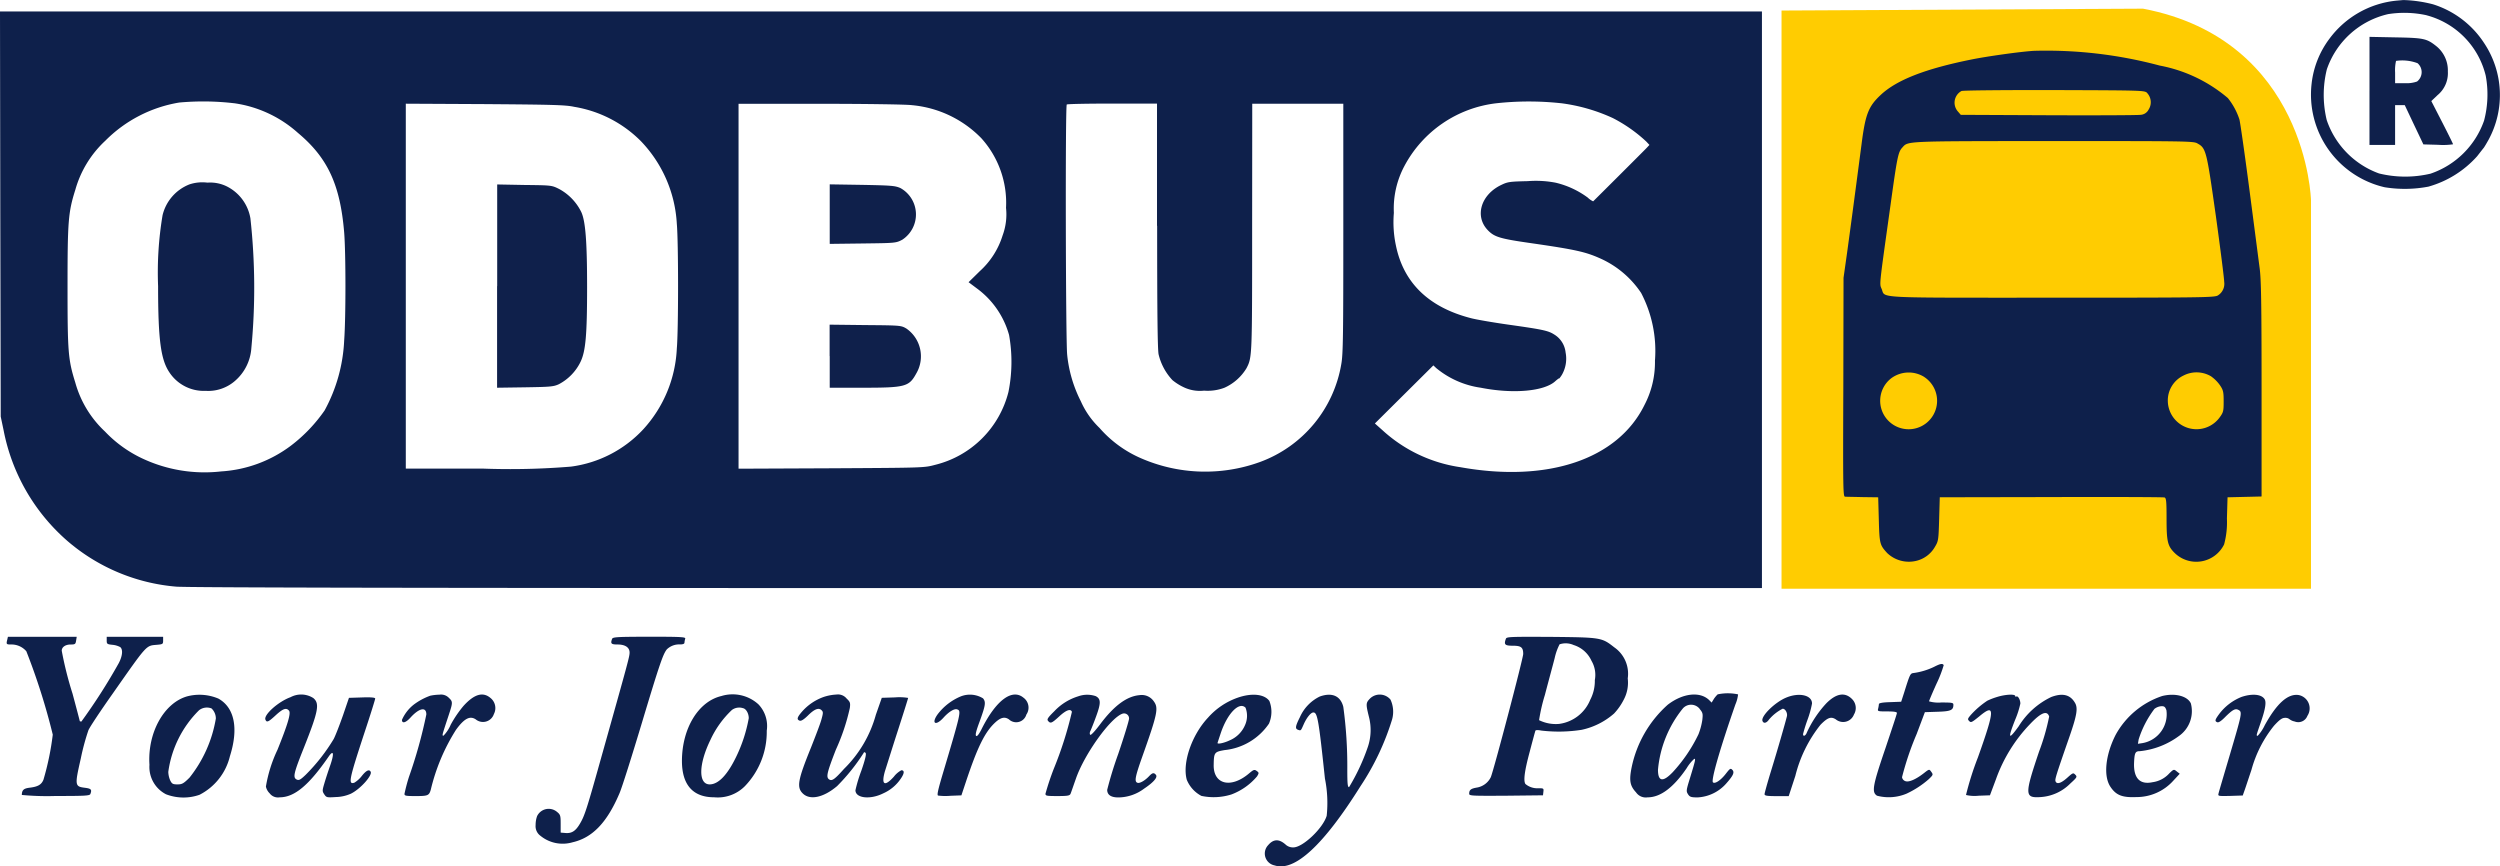 <svg xmlns="http://www.w3.org/2000/svg" width="188.078" height="65.174" viewBox="0 0 188.078 65.174"><defs><style>.a{fill:#0f204b;}.b{fill:#0e204b;}.c{fill:#ffcc01;}</style></defs><g transform="translate(-117.3 -226.274)"><path class="a" d="M2344.044,226.323a7.142,7.142,0,0,0-5.035,2.858,6.885,6.885,0,0,0-1.347,3.39,7.154,7.154,0,0,0,5.5,7.791,9.48,9.48,0,0,0,3.288-.047,7.715,7.715,0,0,0,3.665-2.286c.219-.282.438-.564.486-.619s.219-.345.376-.626a7.043,7.043,0,0,0-.329-7.258,7.129,7.129,0,0,0-3.852-2.928,9.965,9.965,0,0,0-2.224-.321C2344.467,226.284,2344.224,226.308,2344.044,226.323Zm2.263,1.1a6.211,6.211,0,0,1,4.455,4.549,7.712,7.712,0,0,1-.125,3.375,6.465,6.465,0,0,1-4.032,3.993,8.272,8.272,0,0,1-3.868-.016,6.483,6.483,0,0,1-3.938-4.017,8.044,8.044,0,0,1,.008-3.813,6.382,6.382,0,0,1,4.612-4.158A7.822,7.822,0,0,1,2346.307,227.42Z" transform="translate(-2046.457 0)"/><path class="a" d="M2393.808,265.764v4.064h1.927v-2.991h.728l.7,1.48.7,1.472,1.112.031a5.083,5.083,0,0,0,1.12-.039c0-.039-.368-.783-.814-1.652l-.822-1.6.47-.446a2.141,2.141,0,0,0,.775-1.777,2.341,2.341,0,0,0-.853-1.895c-.736-.587-.948-.634-3.085-.673l-1.957-.039v4.064Zm3.618-2.083a.892.892,0,0,1-.039,1.378,2.317,2.317,0,0,1-.9.125h-.751v-.8a3.19,3.19,0,0,1,.07-.877A3.258,3.258,0,0,1,2397.426,263.681Z" transform="translate(-2098.249 -32.652)"/><path class="b" d="M117.323,252.529l.031,15.245.219,1.041a14.714,14.714,0,0,0,4.823,8.339,14.38,14.38,0,0,0,8.135,3.414c.689.078,19.426.11,60.158.11h59.164V237.3H117.3Zm17.563-8.331a9.087,9.087,0,0,1,4.831,2.239c2.239,1.871,3.179,3.9,3.477,7.509.125,1.6.125,6.389,0,8.081a12.126,12.126,0,0,1-1.472,5.285,11.678,11.678,0,0,1-2.529,2.647,9.718,9.718,0,0,1-5.254,1.942,11.006,11.006,0,0,1-5.959-.987,9.322,9.322,0,0,1-2.78-2.012,7.927,7.927,0,0,1-2.232-3.672c-.54-1.738-.587-2.271-.587-7.219s.055-5.614.587-7.3a7.975,7.975,0,0,1,2.247-3.68,10.182,10.182,0,0,1,5.567-2.881A19.993,19.993,0,0,1,134.886,244.2Zm99.833,0a13.332,13.332,0,0,1,3.915,1.12,11.086,11.086,0,0,1,2.521,1.77l.235.251-.235.251c-.2.211-3.884,3.884-4,3.993a1.461,1.461,0,0,1-.407-.282,6.634,6.634,0,0,0-2.412-1.12,7.876,7.876,0,0,0-2.106-.117c-1.323.031-1.5.047-1.981.282-1.535.728-2.028,2.349-1.026,3.4.5.525.924.65,3.336.994,3.343.485,4.079.65,5.277,1.206a7.26,7.26,0,0,1,2.928,2.529,9.415,9.415,0,0,1,1.041,5.09,6.941,6.941,0,0,1-.791,3.343c-2.012,4.087-7.274,5.857-13.851,4.675a11.026,11.026,0,0,1-5.857-2.78l-.572-.509,2.2-2.185,2.2-2.185.211.2a6.728,6.728,0,0,0,3.351,1.48c2.443.485,4.792.274,5.622-.5.149-.133.274-.219.274-.2,0,.039.086-.078.2-.251a2.434,2.434,0,0,0,.29-1.7,1.8,1.8,0,0,0-.861-1.355c-.454-.29-.877-.376-3.422-.736-1.159-.164-2.435-.384-2.819-.485-3.179-.814-5.082-2.647-5.661-5.458a8.387,8.387,0,0,1-.157-2.466,6.8,6.8,0,0,1,.791-3.524,9.014,9.014,0,0,1,6.89-4.721A22.536,22.536,0,0,1,234.72,244.2Zm-74.229.274a9.17,9.17,0,0,1,5.011,2.568,9.741,9.741,0,0,1,2.717,6.233c.125,1.362.125,8,0,9.38a9.646,9.646,0,0,1-2.513,6.068,9.02,9.02,0,0,1-5.45,2.819,55.662,55.662,0,0,1-6.64.149h-5.786V244.237l5.974.031C158.878,244.308,159.872,244.331,160.491,244.472Zm25.409-.125a8.328,8.328,0,0,1,5.23,2.49,7.25,7.25,0,0,1,1.856,5.238,4.548,4.548,0,0,1-.258,2.075,6.016,6.016,0,0,1-1.707,2.678l-.853.838.658.493a6.5,6.5,0,0,1,2.388,3.477,11.482,11.482,0,0,1-.047,4.291,7.546,7.546,0,0,1-5.52,5.481c-.822.219-.822.219-7.8.258l-6.984.031V244.245h6.162C182.415,244.245,185.508,244.292,185.9,244.347Zm18.455,9.075c0,6.335.031,9.326.11,9.678a4.27,4.27,0,0,0,1.041,1.934,4.017,4.017,0,0,0,.877.548,2.82,2.82,0,0,0,1.5.243,3.554,3.554,0,0,0,1.535-.219,3.71,3.71,0,0,0,1.66-1.472c.423-.822.423-.83.423-10.6l.008-9.294h6.851V253.6c0,7.979-.016,9.474-.149,10.21a9.526,9.526,0,0,1-6.123,7.384,12.081,12.081,0,0,1-9.052-.329,8.733,8.733,0,0,1-3.015-2.232,6.344,6.344,0,0,1-1.409-2.012,9.865,9.865,0,0,1-1.026-3.5c-.11-.963-.149-18.714-.031-18.823.031-.039,1.574-.07,3.43-.07h3.359v9.192Z" transform="translate(0 -10.162)"/><path class="a" d="M271.565,401.748a3.328,3.328,0,0,0-2.028,2.318,26.01,26.01,0,0,0-.337,5.34c0,3.993.2,5.489.822,6.444a3.1,3.1,0,0,0,2.756,1.433,3.064,3.064,0,0,0,2.192-.736,3.573,3.573,0,0,0,1.245-2.474,47.824,47.824,0,0,0-.07-9.764,3.3,3.3,0,0,0-1.762-2.4,2.831,2.831,0,0,0-1.472-.29A3.077,3.077,0,0,0,271.565,401.748Z" transform="translate(-140.006 -161.605)"/><path class="a" d="M594.9,411.15v7.642l2.106-.031c1.895-.031,2.138-.047,2.545-.235a3.745,3.745,0,0,0,1.636-1.7c.376-.8.485-2.012.485-5.591,0-3.4-.117-4.972-.438-5.661a3.937,3.937,0,0,0-1.66-1.73c-.564-.282-.564-.282-2.607-.305l-2.059-.039v7.65Z" transform="translate(-440.204 -163.349)"/><path class="a" d="M914.5,405.647v2.232l2.49-.031c2.443-.031,2.49-.031,2.968-.282a2.271,2.271,0,0,0-.133-3.884c-.407-.18-.666-.2-2.881-.243L914.5,403.4Z" transform="translate(-734.779 -163.257)"/><path class="a" d="M914.408,540.565v2.38h2.49c3.195,0,3.477-.078,4.017-1.065a2.545,2.545,0,0,0-.744-3.39c-.4-.235-.454-.235-3.085-.258L914.4,538.2v2.365Z" transform="translate(-734.687 -287.502)"/><path class="b" d="M123.766,838.311c-.086.345-.078.368.282.368a1.467,1.467,0,0,1,1.151.509,48.893,48.893,0,0,1,1.989,6.272,20.712,20.712,0,0,1-.7,3.39c-.149.368-.407.525-1.018.6-.47.055-.6.172-.611.548a20.123,20.123,0,0,0,2.553.078c2.232,0,2.56-.016,2.607-.157.125-.329.055-.4-.423-.462-.752-.094-.76-.18-.3-2.2a17.418,17.418,0,0,1,.572-2.122c.094-.235.908-1.456,1.809-2.733,2.647-3.774,2.513-3.625,3.343-3.7.446-.039.47-.055.47-.321V838.1h-4.244v.282c0,.251.031.282.438.321a1.547,1.547,0,0,1,.579.172c.219.18.172.666-.11,1.206a43.643,43.643,0,0,1-2.811,4.393c-.07,0-.125-.016-.125-.039s-.243-.947-.54-2.051a26.9,26.9,0,0,1-.814-3.234c0-.282.282-.47.673-.47.329,0,.368-.031.407-.29l.047-.29h-5.176Z" transform="translate(-5.918 -563.919)"/><path class="b" d="M637.655,838.164c-.133.36-.07.423.415.423.587,0,.916.235.9.634-.008.29-.117.7-2.036,7.525-1.167,4.173-1.331,4.706-1.7,5.324-.321.548-.611.736-1.081.7l-.368-.031v-.658c0-.611-.016-.689-.274-.9a.968.968,0,0,0-1.5.321,1.982,1.982,0,0,0-.11.666.893.893,0,0,0,.368.814,2.642,2.642,0,0,0,2.412.485c1.5-.344,2.592-1.488,3.524-3.672.2-.454.955-2.866,1.707-5.364,1.315-4.377,1.574-5.121,1.864-5.481a1.334,1.334,0,0,1,.994-.368c.219,0,.329-.047.329-.133a1.342,1.342,0,0,1,.055-.29c.055-.133-.219-.157-2.693-.157C638.047,838.008,637.71,838.023,637.655,838.164Z" transform="translate(-474.306 -563.827)"/><path class="b" d="M1531.664,838.265c-.164.446-.086.532.525.532s.775.117.775.619c0,.321-2.185,8.637-2.435,9.263a1.423,1.423,0,0,1-1.065.791c-.438.078-.564.172-.564.462,0,.157.172.164,2.78.149l2.772-.031.031-.274c.031-.243.008-.258-.36-.258a1.393,1.393,0,0,1-.994-.321c-.164-.25-.055-1.018.321-2.412.211-.814.407-1.519.423-1.574.016-.078.164-.086.454-.031a11.214,11.214,0,0,0,3.022-.055,5.413,5.413,0,0,0,2.451-1.229,4.481,4.481,0,0,0,.728-1.041,2.717,2.717,0,0,0,.3-1.6,2.42,2.42,0,0,0-1.018-2.341c-.94-.736-.979-.744-4.745-.783C1532.04,838.117,1531.727,838.124,1531.664,838.265Zm5.09.478a2.184,2.184,0,0,1,1.347,1.19,2.09,2.09,0,0,1,.251,1.449,3.063,3.063,0,0,1-.345,1.48,2.938,2.938,0,0,1-2.349,1.817,2.841,2.841,0,0,1-1.5-.282,13.075,13.075,0,0,1,.438-1.9c.258-.994.6-2.239.736-2.772a4.247,4.247,0,0,1,.368-1.034A1.456,1.456,0,0,1,1536.754,838.743Z" transform="translate(-1301.071 -563.944)"/><path class="b" d="M1922.279,864.445a5.151,5.151,0,0,1-1.535.462c-.251.031-.274.071-.7,1.433l-.235.728-.838.031c-.579.016-.838.071-.838.149a2.365,2.365,0,0,1-.055.329c-.055.211-.039.219.674.219.525,0,.736.039.736.117s-.4,1.268-.869,2.67c-.963,2.819-1.041,3.289-.626,3.555a3.456,3.456,0,0,0,2.224-.157,7.056,7.056,0,0,0,1.668-1.088c.344-.337.344-.337.164-.587-.125-.172-.149-.164-.5.11-.634.5-1.182.736-1.441.619a.375.375,0,0,1-.235-.29,21.982,21.982,0,0,1,1.1-3.249l.619-1.644.955-.031c.994-.031,1.19-.117,1.19-.525,0-.156-.094-.172-.916-.172a2.549,2.549,0,0,1-.916-.086c0-.039.258-.658.579-1.362a8.972,8.972,0,0,0,.525-1.362C1922.921,864.171,1922.757,864.2,1922.279,864.445Z" transform="translate(-1659.481 -588.001)"/><path class="b" d="M1690.2,892.513a2.115,2.115,0,0,0-.282.337l-.172.282-.2-.2c-.7-.658-1.981-.5-3.1.36a8.655,8.655,0,0,0-2.717,4.706c-.2.987-.133,1.394.329,1.887a.885.885,0,0,0,.869.376c.963,0,1.942-.728,2.944-2.2a2.972,2.972,0,0,1,.572-.7c.11,0,.078.125-.321,1.433-.29.94-.3,1-.156,1.229.133.211.235.243.728.243a3.084,3.084,0,0,0,2.145-1.041c.54-.611.65-.853.454-1.041-.125-.125-.172-.094-.47.29-.384.5-.83.8-.979.658-.157-.156.54-2.568,1.691-5.865a2.591,2.591,0,0,0,.2-.752A3.7,3.7,0,0,0,1690.2,892.513Zm-1.355,1.1c.235.282.251.36.2.822a4.948,4.948,0,0,1-.29,1.081,11.557,11.557,0,0,1-1.934,2.85c-.744.775-1.112.713-1.112-.18a8.517,8.517,0,0,1,1.871-4.612A.824.824,0,0,1,1688.849,893.609Z" transform="translate(-1443.677 -614.002)"/><path class="b" d="M263.587,893.965c-1.746.493-3,2.741-2.842,5.152a2.307,2.307,0,0,0,1.245,2.216,3.652,3.652,0,0,0,2.521.039,4.416,4.416,0,0,0,2.286-2.9c.666-2.1.345-3.664-.869-4.338A3.656,3.656,0,0,0,263.587,893.965Zm1.824.908a1.044,1.044,0,0,1,.329.76,9.7,9.7,0,0,1-1.981,4.448c-.454.454-.572.509-.908.509s-.415-.039-.54-.29a1.722,1.722,0,0,1-.149-.65,8.044,8.044,0,0,1,2.31-4.635A.959.959,0,0,1,265.411,894.873Z" transform="translate(-132.201 -615.305)"/><path class="b" d="M374.066,893.872c-.916.329-2.028,1.323-1.895,1.683.094.243.211.2.783-.329.548-.5.791-.58.994-.337.157.18-.094,1.026-.869,2.944a10.348,10.348,0,0,0-.869,2.764.988.988,0,0,0,.282.509.779.779,0,0,0,.752.3c1.112,0,2.2-.908,3.688-3.069.376-.54.423-.219.117.665-.157.446-.36,1.065-.446,1.37-.157.525-.157.58,0,.814s.2.243.853.2a2.942,2.942,0,0,0,1.143-.251c.713-.345,1.652-1.4,1.488-1.66-.117-.2-.337-.086-.673.337a2.118,2.118,0,0,1-.548.493c-.485.157-.407-.211.783-3.837.438-1.315.783-2.435.783-2.49,0-.078-.29-.11-.987-.086l-.987.031-.446,1.308c-.251.713-.564,1.527-.7,1.785a13.977,13.977,0,0,1-2.1,2.686c-.423.407-.525.446-.7.36-.282-.157-.211-.47.564-2.412,1.088-2.741,1.19-3.3.7-3.711A1.691,1.691,0,0,0,374.066,893.872Z" transform="translate(-234.905 -615.149)"/><path class="b" d="M505.63,893.608a4.7,4.7,0,0,0-1.237.666,2.97,2.97,0,0,0-.893,1.151c0,.3.29.219.634-.164.666-.736,1.2-.838,1.2-.243a35.619,35.619,0,0,1-1.308,4.7,12.98,12.98,0,0,0-.337,1.276c0,.149.117.164.861.164.9,0,.994-.039,1.12-.485a14.813,14.813,0,0,1,1.895-4.5c.626-.861,1.049-1.073,1.488-.783a.862.862,0,0,0,1.362-.4.973.973,0,0,0-.258-1.214c-.572-.485-1.229-.282-2.028.6a8.463,8.463,0,0,0-.963,1.417,2.648,2.648,0,0,1-.54.822c-.125,0-.125.016.4-1.574.305-.924.305-.987,0-1.276a.815.815,0,0,0-.7-.235A3.643,3.643,0,0,0,505.63,893.608Z" transform="translate(-355.96 -614.995)"/><path class="b" d="M775.468,893.734c-1.73.407-2.96,2.427-2.968,4.878,0,1.809.83,2.74,2.427,2.74a2.873,2.873,0,0,0,2.31-.838,5.89,5.89,0,0,0,1.644-4.173,2.355,2.355,0,0,0-.626-1.981A2.881,2.881,0,0,0,775.468,893.734Zm1.636.916c.235.055.423.407.423.752a11.151,11.151,0,0,1-.924,2.858c-.673,1.409-1.362,2.122-2.02,2.122-.861-.008-.83-1.519.055-3.336a7.273,7.273,0,0,1,1.621-2.263A.923.923,0,0,1,777.1,894.65Z" transform="translate(-603.897 -615.097)"/><path class="b" d="M885.679,893.872a3.893,3.893,0,0,0-1.636,1.112c-.368.423-.407.587-.172.673.11.039.305-.078.611-.376.5-.5.822-.626,1.041-.407.125.125.125.2-.016.7-.086.321-.446,1.253-.783,2.106-.987,2.427-1.088,2.983-.626,3.445.54.54,1.566.321,2.592-.548a14.752,14.752,0,0,0,1.989-2.482c.031-.078.078-.086.149-.016s-.008.454-.321,1.355a11.041,11.041,0,0,0-.439,1.456c0,.6,1.112.728,2.091.235a3.1,3.1,0,0,0,1.355-1.159c.243-.368.243-.579.008-.579a1.771,1.771,0,0,0-.564.485c-.7.775-.963.619-.673-.407.11-.337.533-1.7.963-3.03s.783-2.451.783-2.49a3.983,3.983,0,0,0-.987-.039l-.994.031-.446,1.276a9.073,9.073,0,0,1-2.388,4.064c-.728.814-.924.955-1.151.783-.211-.18-.133-.509.532-2.224a15.654,15.654,0,0,0,1.049-3.132c.047-.384.031-.454-.243-.713a.832.832,0,0,0-.76-.3A3.625,3.625,0,0,0,885.679,893.872Z" transform="translate(-706.412 -615.166)"/><path class="b" d="M1017.13,893.663a4.222,4.222,0,0,0-1.762,1.362c-.493.7-.133.893.454.235.407-.446.822-.7,1.034-.611.3.117.282.219-1.143,5-.305,1.041-.4,1.449-.305,1.48a4.4,4.4,0,0,0,.94.016l.814-.031.321-.963c.893-2.686,1.449-3.813,2.239-4.534.407-.368.7-.438,1.018-.219a.794.794,0,0,0,1.308-.36.922.922,0,0,0-.211-1.268c-.853-.713-2.067.18-3.155,2.357-.211.415-.345.579-.415.509s.008-.384.25-1.034c.462-1.268.5-1.5.274-1.785A1.877,1.877,0,0,0,1017.13,893.663Z" transform="translate(-827.535 -615.004)"/><path class="b" d="M1124.258,893.891a4.132,4.132,0,0,0-1.793,1.12c-.493.485-.572.611-.47.728.18.219.274.18.838-.337.525-.485.861-.6.955-.345a28.025,28.025,0,0,1-1.37,4.3,19.567,19.567,0,0,0-.619,1.864c0,.157.094.172.908.172.775,0,.916-.031.979-.172.039-.086.212-.6.4-1.128.626-1.824,2.607-4.6,3.516-4.9a.374.374,0,0,1,.485.376c0,.133-.368,1.347-.822,2.678a28,28,0,0,0-.822,2.678c0,.376.282.572.838.572a3.271,3.271,0,0,0,1.934-.658c.736-.493,1.041-.861.893-1.041s-.258-.164-.5.086c-.321.345-.728.579-.893.509-.235-.086-.172-.438.344-1.9,1.182-3.32,1.253-3.719.893-4.22a1.1,1.1,0,0,0-1.088-.47c-.955.086-1.911.8-2.96,2.2-.407.54-.689.83-.736.783s-.055-.172.016-.3c.055-.117.258-.619.438-1.12.36-.987.344-1.284-.039-1.488A2,2,0,0,0,1124.258,893.891Z" transform="translate(-925.847 -615.231)"/><path class="b" d="M1260.376,893.988a5.329,5.329,0,0,0-2.232,1.5c-1.229,1.308-1.95,3.414-1.6,4.675a2.387,2.387,0,0,0,1.1,1.214,4.448,4.448,0,0,0,2.263-.11,4.677,4.677,0,0,0,1.926-1.362c.149-.251.149-.274-.031-.407-.165-.117-.219-.11-.564.18-1.355,1.159-2.694.854-2.67-.626.016-.94.047-.987.814-1.12a4.6,4.6,0,0,0,3.344-1.989,2.229,2.229,0,0,0,.031-1.707C1262.38,893.714,1261.433,893.62,1260.376,893.988Zm.587.752a1.7,1.7,0,0,1-.039,1.315,2.16,2.16,0,0,1-1.151,1.143c-.415.2-.916.305-.916.2,0-.016.11-.345.243-.744C1259.6,895.17,1260.485,894.262,1260.963,894.74Z" transform="translate(-1049.961 -615.227)"/><path class="b" d="M1336.658,893.724a3.135,3.135,0,0,0-1.488,1.543c-.345.689-.376.869-.157.955.235.086.219.086.438-.407s.532-.893.728-.893c.305,0,.4.532.869,4.972a9.278,9.278,0,0,1,.133,2.8c-.282.947-1.8,2.38-2.506,2.38a.821.821,0,0,1-.548-.18c-.509-.47-.94-.47-1.347.008a.911.911,0,0,0,.485,1.527c1.5.493,3.68-1.527,6.452-5.951a19.247,19.247,0,0,0,2.388-5.043,2.165,2.165,0,0,0-.125-1.48,1.052,1.052,0,0,0-1.527-.094c-.329.337-.337.407-.094,1.394a3.957,3.957,0,0,1-.086,2.271,15.5,15.5,0,0,1-1.409,3.015c-.11,0-.133-.258-.133-1.378a32.841,32.841,0,0,0-.3-4.659C1338.224,893.669,1337.574,893.395,1336.658,893.724Z" transform="translate(-1120.072 -615.049)"/><path class="b" d="M1812.334,893.865c-.854.36-1.9,1.4-1.77,1.746.078.219.305.172.485-.094a3.317,3.317,0,0,1,1.034-.822c.2,0,.376.321.321.564-.125.509-.7,2.513-1.19,4.1-.274.893-.493,1.683-.493,1.762,0,.117.172.149.908.149h.909l.5-1.527a10.026,10.026,0,0,1,1.895-3.845c.533-.54.791-.634,1.151-.4a.869.869,0,0,0,1.362-.368.949.949,0,0,0-.11-1.127c-.54-.579-1.206-.485-1.973.29a8.246,8.246,0,0,0-1.456,2.185c-.094.258-.29.345-.29.125a11,11,0,0,1,.337-1.081,7.408,7.408,0,0,0,.337-1.214C1814.3,893.669,1813.313,893.45,1812.334,893.865Z" transform="translate(-1560.671 -615.103)"/><path class="b" d="M2008.5,893.887a5.116,5.116,0,0,0-.736.282,6.461,6.461,0,0,0-1.253,1.081c-.235.274-.243.321-.11.454s.2.094.744-.345c1.214-1.018,1.2-.54-.094,3.085a22.225,22.225,0,0,0-.893,2.819,2.821,2.821,0,0,0,.947.055l.854-.031.454-1.214a11.594,11.594,0,0,1,2.553-4.134c.83-.877,1.292-1.065,1.448-.58a16.642,16.642,0,0,1-.76,2.639c-1.1,3.265-1.088,3.5.118,3.422a3.459,3.459,0,0,0,2.239-1.026c.5-.454.525-.5.368-.658s-.18-.149-.618.243c-.47.415-.775.5-.869.251-.055-.149.047-.47,1.073-3.422.54-1.566.626-2.1.384-2.49-.36-.611-.939-.744-1.785-.423a5.831,5.831,0,0,0-2.443,2.2c-.775,1.073-.838.955-.258-.509a6.739,6.739,0,0,0,.384-1.2c0-.282-.18-.6-.3-.532-.047.039-.086.008-.086-.039C2009.843,893.652,2009.091,893.7,2008.5,893.887Z" transform="translate(-1740.953 -615.181)"/><path class="b" d="M2145.159,893.895a6.238,6.238,0,0,0-3.508,2.936c-.759,1.5-.924,3.085-.384,3.891.415.626.877.822,1.942.775a3.716,3.716,0,0,0,2.772-1.214l.5-.54-.219-.172c-.219-.18-.235-.18-.572.149a2.065,2.065,0,0,1-1.253.658c-.939.2-1.417-.282-1.394-1.394.031-.814.086-.94.438-.94a5.974,5.974,0,0,0,2.921-1.128,2.283,2.283,0,0,0,.916-2.466C2147.061,893.895,2146.129,893.652,2145.159,893.895Zm.321,1.073a2.2,2.2,0,0,1-1.785,2.466l-.36.055.055-.329a7.591,7.591,0,0,1,1.19-2.3.983.983,0,0,1,.524-.2C2145.315,894.654,2145.394,894.709,2145.48,894.967Z" transform="translate(-1865.197 -615.258)"/><path class="b" d="M2247.937,893.938a3.915,3.915,0,0,0-1.683,1.292c-.321.439-.337.532-.133.611.086.039.29-.094.533-.337.6-.6.814-.728,1.065-.587.29.157.258.274-.673,3.43-.423,1.433-.8,2.7-.83,2.835-.055.219-.055.219.877.2l.94-.031.172-.485c.094-.274.305-.916.485-1.449a9.089,9.089,0,0,1,1.7-3.32c.415-.454.611-.587.814-.587a.479.479,0,0,1,.337.094.945.945,0,0,0,.4.18.732.732,0,0,0,.955-.423,1.021,1.021,0,0,0-.65-1.566c-.814-.125-1.644.619-2.553,2.263a3.132,3.132,0,0,1-.532.8c-.125,0-.125.016.251-1.073.329-.955.407-1.48.258-1.691C2249.433,893.726,2248.72,893.671,2247.937,893.938Z" transform="translate(-1962.009 -615.231)"/><path class="c" d="M1829,234.741v43.5h39.831V249s-.3-12.05-12.638-14.4Z" transform="translate(-1577.673 -7.674)"/><path class="b" d="M1902.6,274.712c-.995.055-3.555.415-4.745.658-3.469.7-5.591,1.535-6.789,2.647-.94.877-1.167,1.456-1.456,3.727-.619,4.714-.838,6.335-1.081,8.112l-.274,1.934-.016,8.229c-.031,7.822-.016,8.237.133,8.237.094.008.7.016,1.331.031l1.159.016.047,1.691c.047,1.809.078,1.895.618,2.49a2.365,2.365,0,0,0,2.192.6,2.207,2.207,0,0,0,1.4-1.034c.274-.454.282-.509.329-2.106l.047-1.644,8.378-.016c4.612-.016,8.441,0,8.535.031.125.047.149.3.149,1.6,0,1.683.078,2.028.564,2.529a2.331,2.331,0,0,0,3.766-.6,6.4,6.4,0,0,0,.211-1.942l.047-1.6,1.284-.031,1.276-.031v-8.065c0-6.483-.031-8.3-.149-9.146-.078-.587-.423-3.257-.775-5.943s-.689-5.035-.744-5.215a5.088,5.088,0,0,0-.869-1.605,11.079,11.079,0,0,0-5.121-2.443A33.024,33.024,0,0,0,1902.6,274.712Zm8.5,3.179a1.018,1.018,0,0,1,.109,1.237.722.722,0,0,1-.619.4c-.219.031-3.351.047-6.953.031l-6.562-.031-.235-.274a1,1,0,0,1,.29-1.519c.11-.047,3.257-.078,6.984-.07C1910.84,277.688,1910.91,277.688,1911.106,277.891Zm3.766,3.782c.666.36.7.525,1.4,5.465.344,2.482.626,4.714.626,4.949a1.026,1.026,0,0,1-.485,1.034c-.251.149-1.284.164-12.466.164-13.585,0-12.52.055-12.818-.658-.172-.407-.2-.11.658-6.248.509-3.68.579-4.04.892-4.385.462-.5.016-.485,11.322-.493C1914.074,281.5,1914.559,281.509,1914.872,281.673Zm-20.538,17.578a2.141,2.141,0,1,1-2.482.094A2.209,2.209,0,0,1,1894.334,299.252Zm21.6-.031a2.735,2.735,0,0,1,.65.658c.243.36.274.493.274,1.2,0,.736-.016.822-.3,1.214a2.157,2.157,0,0,1-3.9-1.206,2.073,2.073,0,0,1,1.19-1.95A2.141,2.141,0,0,1,1915.937,299.22Z" transform="translate(-1632.264 -44.615)"/></g></svg>